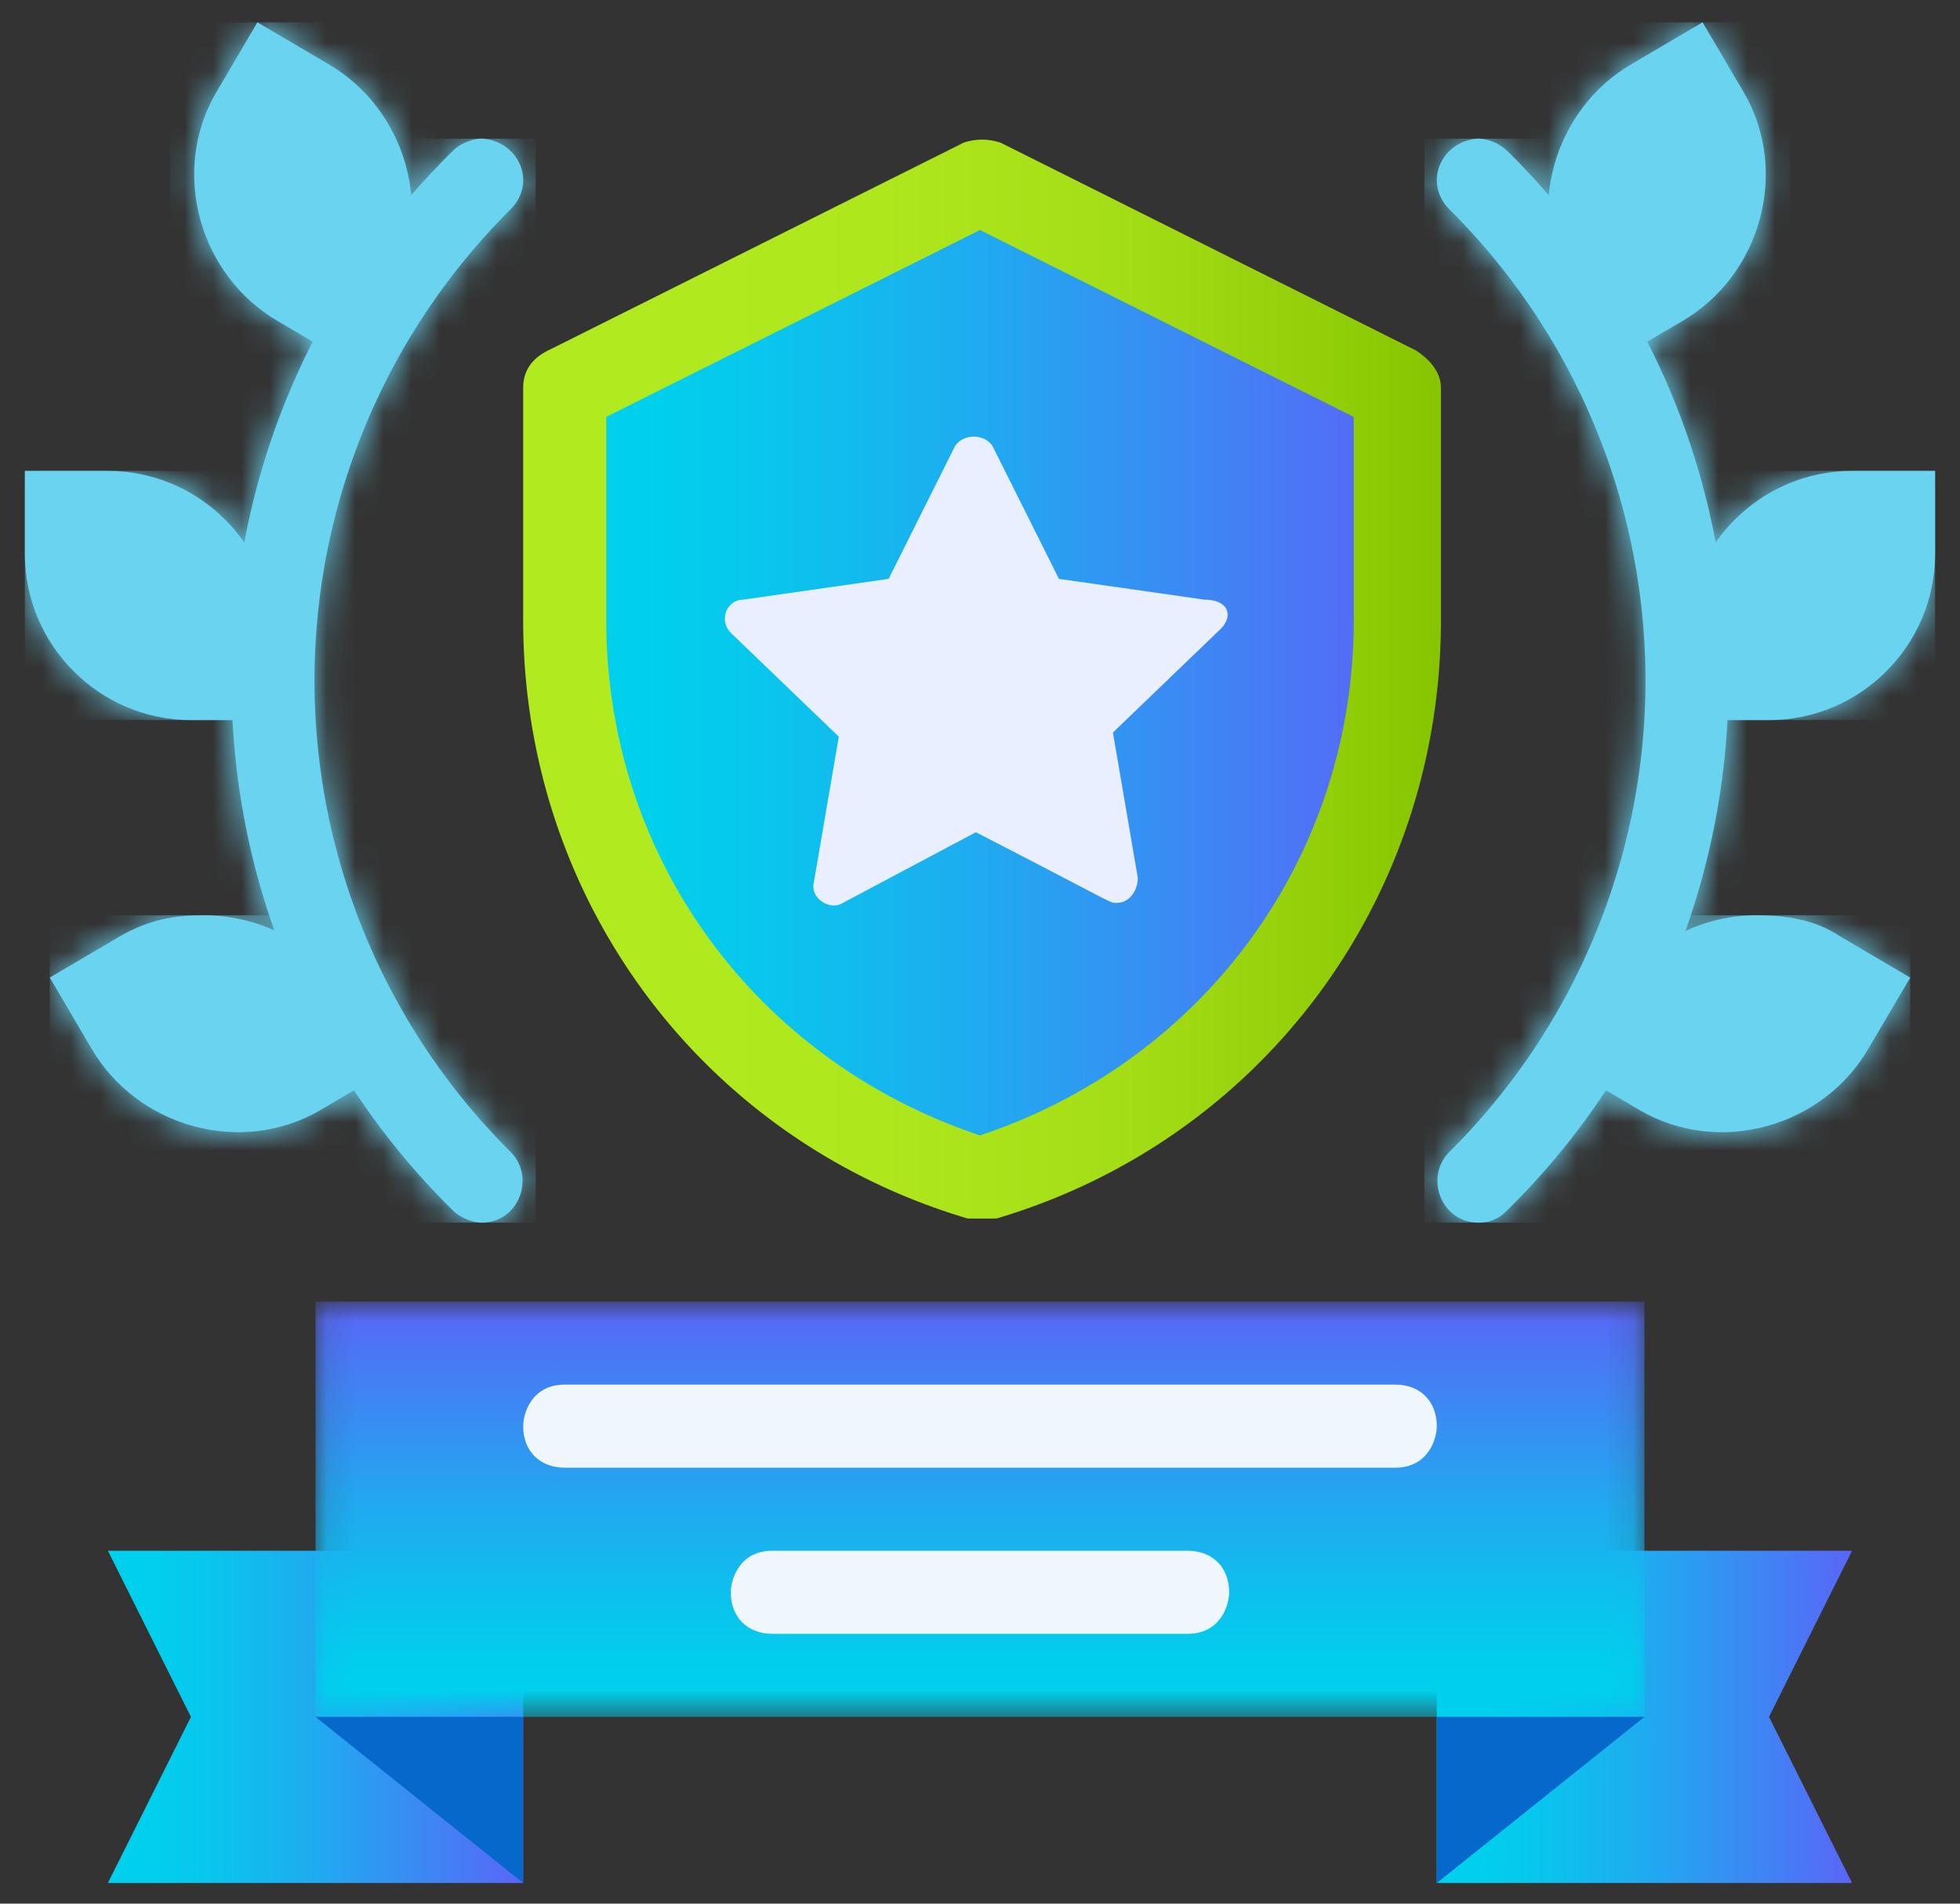 <svg width="69" height="67" fill="none" xmlns="http://www.w3.org/2000/svg"><rect width="100%" height="100%" fill="#333333" stroke="none"/><path d="M.875 16.573v2.924c0 3.216 2.632 5.847 5.848 5.847h2.924V22.42c0-3.216-2.632-5.847-5.848-5.847H.875Z" fill="#6AD3F0"/><mask id="a" style="mask-type:luminance" maskUnits="userSpaceOnUse" x="0" y="16" width="10" height="10"><path d="M.875 16.573v2.924c0 3.216 2.632 5.847 5.848 5.847h2.924V22.42c0-3.216-2.632-5.847-5.848-5.847H.875Z" fill="#fff"/></mask><g mask="url(#a)"><path d="M9.647 16.573H.875v8.77h8.772v-8.77Z" fill="#6AD3F0"/></g><path d="m4.237 32.945-2.485 1.462 1.462 2.485c1.608 2.777 5.263 3.8 8.04 2.193l2.486-1.462-1.462-2.485c-1.023-1.9-3.07-2.924-5.117-2.924-1.023 0-1.9.146-2.924.731Z" fill="#6AD3F0"/><mask id="b" style="mask-type:luminance" maskUnits="userSpaceOnUse" x="1" y="32" width="13" height="8"><path d="m4.237 32.945-2.485 1.462 1.462 2.485c1.608 2.777 5.263 3.8 8.04 2.193l2.486-1.462-1.462-2.485c-1.023-1.9-3.07-2.924-5.117-2.924-1.023 0-1.9.146-2.924.731Z" fill="#fff"/></mask><g mask="url(#b)"><path d="M13.74 32.214H1.752v8.479H13.74v-8.479Z" fill="#6AD3F0"/></g><path d="M7.6 3.27c-1.608 2.778-.585 6.433 2.193 8.04l2.485 1.462 1.462-2.485c1.608-2.777.585-6.432-2.193-8.04L9.062.786 7.6 3.27Z" fill="#6AD3F0"/><mask id="c" style="mask-type:luminance" maskUnits="userSpaceOnUse" x="6" y="0" width="9" height="13"><path d="M7.6 3.27c-1.608 2.778-.585 6.433 2.193 8.04l2.485 1.462 1.462-2.485c1.608-2.777.585-6.432-2.193-8.04L9.062.786 7.6 3.27Z" fill="#fff"/></mask><g mask="url(#c)"><path d="M15.348.786H5.99v11.986h9.357V.786Z" fill="#6AD3F0"/></g><path d="M15.933 5.317c-10.38 10.233-10.38 27.043 0 37.276.293.292.731.439 1.024.439 1.316 0 1.9-1.608 1.023-2.485a23.379 23.379 0 0 1 0-33.183c.585-.585.585-1.462 0-2.047a1.58 1.58 0 0 0-1.023-.438c-.293 0-.731.146-1.024.438Z" fill="#6AD3F0"/><mask id="d" style="mask-type:luminance" maskUnits="userSpaceOnUse" x="8" y="4" width="11" height="40"><path d="M15.933 5.317c-10.38 10.233-10.38 27.043 0 37.276.293.292.731.439 1.024.439 1.316 0 1.9-1.608 1.023-2.485a23.379 23.379 0 0 1 0-33.183c.585-.585.585-1.462 0-2.047a1.58 1.58 0 0 0-1.023-.438c-.293 0-.731.146-1.024.438Z" fill="#fff"/></mask><g mask="url(#d)"><path d="M18.858 4.879H5.554v38.153h13.304V4.879Z" fill="#6AD3F0"/></g><path d="M65.2 16.573c-3.216 0-5.848 2.631-5.848 5.847v2.924h2.924c3.217 0 5.848-2.631 5.848-5.847v-2.924H65.2Z" fill="#6AD3F0"/><mask id="e" style="mask-type:luminance" maskUnits="userSpaceOnUse" x="59" y="16" width="10" height="10"><path d="M65.2 16.573c-3.216 0-5.848 2.631-5.848 5.847v2.924h2.924c3.217 0 5.848-2.631 5.848-5.847v-2.924H65.2Z" fill="#fff"/></mask><g mask="url(#e)"><path d="M68.124 16.573h-8.771v8.77h8.771v-8.77Z" fill="#6AD3F0"/></g><path d="m56.722 35.138-1.462 2.485 2.485 1.462c2.778 1.608 6.433.584 8.04-2.193l1.463-2.485-2.486-1.462c-.877-.585-1.9-.73-2.923-.73-2.047 0-3.948 1.022-5.117 2.923Z" fill="#6AD3F0"/><mask id="f" style="mask-type:luminance" maskUnits="userSpaceOnUse" x="55" y="32" width="13" height="8"><path d="m56.722 35.138-1.462 2.485 2.485 1.462c2.778 1.608 6.433.584 8.04-2.193l1.463-2.485-2.486-1.462c-.877-.585-1.9-.73-2.923-.73-2.047 0-3.948 1.022-5.117 2.923Z" fill="#fff"/></mask><g mask="url(#f)"><path d="M67.248 32.214H55.26v8.479h11.988v-8.479Z" fill="#6AD3F0"/></g><path d="M57.452 2.247c-2.777 1.608-3.8 5.263-2.193 8.04l1.462 2.485 2.486-1.461c2.777-1.608 3.8-5.263 2.193-8.04L59.938.786l-2.486 1.461Z" fill="#6AD3F0"/><mask id="g" style="mask-type:luminance" maskUnits="userSpaceOnUse" x="54" y="0" width="9" height="13"><path d="M57.452 2.247c-2.777 1.608-3.8 5.263-2.193 8.04l1.462 2.485 2.486-1.461c2.777-1.608 3.8-5.263 2.193-8.04L59.938.786l-2.486 1.461Z" fill="#fff"/></mask><g mask="url(#g)"><path d="M63.008.786H53.65v11.986h9.357V.786Z" fill="#6AD3F0"/></g><path d="M51.02 5.317c-.584.585-.584 1.462 0 2.047a23.379 23.379 0 0 1 0 33.183c-.877.877-.292 2.485 1.024 2.485.439 0 .731-.147 1.023-.439 10.38-10.233 10.38-27.043 0-37.276a1.58 1.58 0 0 0-1.023-.438 1.58 1.58 0 0 0-1.023.438Z" fill="#6AD3F0"/><mask id="h" style="mask-type:luminance" maskUnits="userSpaceOnUse" x="50" y="4" width="11" height="40"><path d="M51.02 5.317c-.584.585-.584 1.462 0 2.047a23.379 23.379 0 0 1 0 33.183c-.877.877-.292 2.485 1.024 2.485.439 0 .731-.147 1.023-.439 10.38-10.233 10.38-27.043 0-37.276a1.58 1.58 0 0 0-1.023-.438 1.58 1.58 0 0 0-1.023.438Z" fill="#fff"/></mask><g mask="url(#h)"><path d="M63.447 4.879H50.144v38.153h13.303V4.879Z" fill="#6AD3F0"/></g><path d="M18.417 66.274H3.797l2.925-5.847-2.924-5.847h14.62v11.694Z" fill="url(#i)"/><path d="M65.2 66.274H50.58V54.58H65.2l-2.924 5.847 2.924 5.847Z" fill="url(#j)"/><mask id="k" style="mask-type:luminance" maskUnits="userSpaceOnUse" x="11" y="45" width="47" height="16"><path d="M57.89 45.809H11.107v14.618H57.89V45.809Z" fill="#fff"/></mask><g mask="url(#k)"><path d="M57.891 45.809H11.108v14.618h46.783V45.809Z" fill="url(#l)"/></g><path d="m11.108 60.427 7.31 5.847v-5.847h-7.31ZM57.89 60.427l-7.309 5.847v-5.847h7.31Z" fill="#0668CB"/><path d="M49.119 51.656h-29.24c-.876 0-1.461-.585-1.461-1.462 0-.438.292-1.462 1.462-1.462h29.239c.877 0 1.462.585 1.462 1.462 0 .439-.292 1.462-1.462 1.462ZM41.809 57.503h-14.62c-.877 0-1.462-.584-1.462-1.462 0-.438.293-1.461 1.462-1.461h14.62c.877 0 1.462.584 1.462 1.462 0 .438-.292 1.461-1.462 1.461Z" fill="#F0F7FC"/><path d="M49.119 13.65v8.186c0 9.063-5.994 17.103-14.62 19.588-8.625-2.632-14.62-10.525-14.62-19.588V13.65L34.5 6.34l14.62 7.31Z" fill="url(#m)"/><path d="M34.06 42.885c-9.356-2.777-15.642-11.256-15.642-21.05V13.65c0-.584.292-1.023.877-1.315l14.62-7.31a2.029 2.029 0 0 1 1.316 0l14.619 7.31c.439.292.877.73.877 1.315v8.186c0 9.794-6.286 18.273-15.643 21.05h-1.023ZM21.343 14.673v7.162c0 8.333 5.263 15.495 13.157 18.127 7.895-2.632 13.158-9.794 13.158-18.127v-7.162L34.5 8.095l-13.158 6.578Z" fill="url(#n)"/><path d="m42.98 22.128-3.801 3.654.877 5.117c0 .438-.292.877-.731.877-.293 0 .146.146-4.97-2.485l-4.679 2.485c-.438.292-1.17-.146-1.023-.731l.877-5.117-3.801-3.654c-.439-.439-.146-1.17.438-1.17l5.117-.73 2.34-4.678c.292-.439 1.023-.439 1.315 0l2.34 4.678 5.116.73c.877 0 1.023.585.585 1.024Z" fill="#E9EFFF"/><defs><linearGradient id="i" x1="3.823" y1="60.476" x2="18.442" y2="60.476" gradientUnits="userSpaceOnUse"><stop offset=".101" stop-color="#00D0EC"/><stop offset=".251" stop-color="#09C5ED"/><stop offset=".512" stop-color="#21A9F0"/><stop offset=".851" stop-color="#477BF5"/><stop offset="1" stop-color="#5A65F7"/></linearGradient><linearGradient id="j" x1="50.605" y1="60.476" x2="65.225" y2="60.476" gradientUnits="userSpaceOnUse"><stop offset=".101" stop-color="#00D0EC"/><stop offset=".251" stop-color="#09C5ED"/><stop offset=".512" stop-color="#21A9F0"/><stop offset=".851" stop-color="#477BF5"/><stop offset="1" stop-color="#5A65F7"/></linearGradient><linearGradient id="l" x1="34.522" y1="60.472" x2="34.522" y2="45.855" gradientUnits="userSpaceOnUse"><stop offset=".101" stop-color="#00D0EC"/><stop offset=".251" stop-color="#09C5ED"/><stop offset=".512" stop-color="#21A9F0"/><stop offset=".851" stop-color="#477BF5"/><stop offset="1" stop-color="#5A65F7"/></linearGradient><linearGradient id="m" x1="19.905" y1="23.931" x2="49.144" y2="23.931" gradientUnits="userSpaceOnUse"><stop offset=".101" stop-color="#00D0EC"/><stop offset=".251" stop-color="#09C5ED"/><stop offset=".512" stop-color="#21A9F0"/><stop offset=".851" stop-color="#477BF5"/><stop offset="1" stop-color="#5A65F7"/></linearGradient><linearGradient id="n" x1="18.443" y1="23.931" x2="50.606" y2="23.931" gradientUnits="userSpaceOnUse"><stop offset=".101" stop-color="#B2EA20"/><stop offset=".39" stop-color="#AFE71D"/><stop offset=".643" stop-color="#A4DE16"/><stop offset=".88" stop-color="#92CF09"/><stop offset="1" stop-color="#86C500"/></linearGradient></defs></svg>